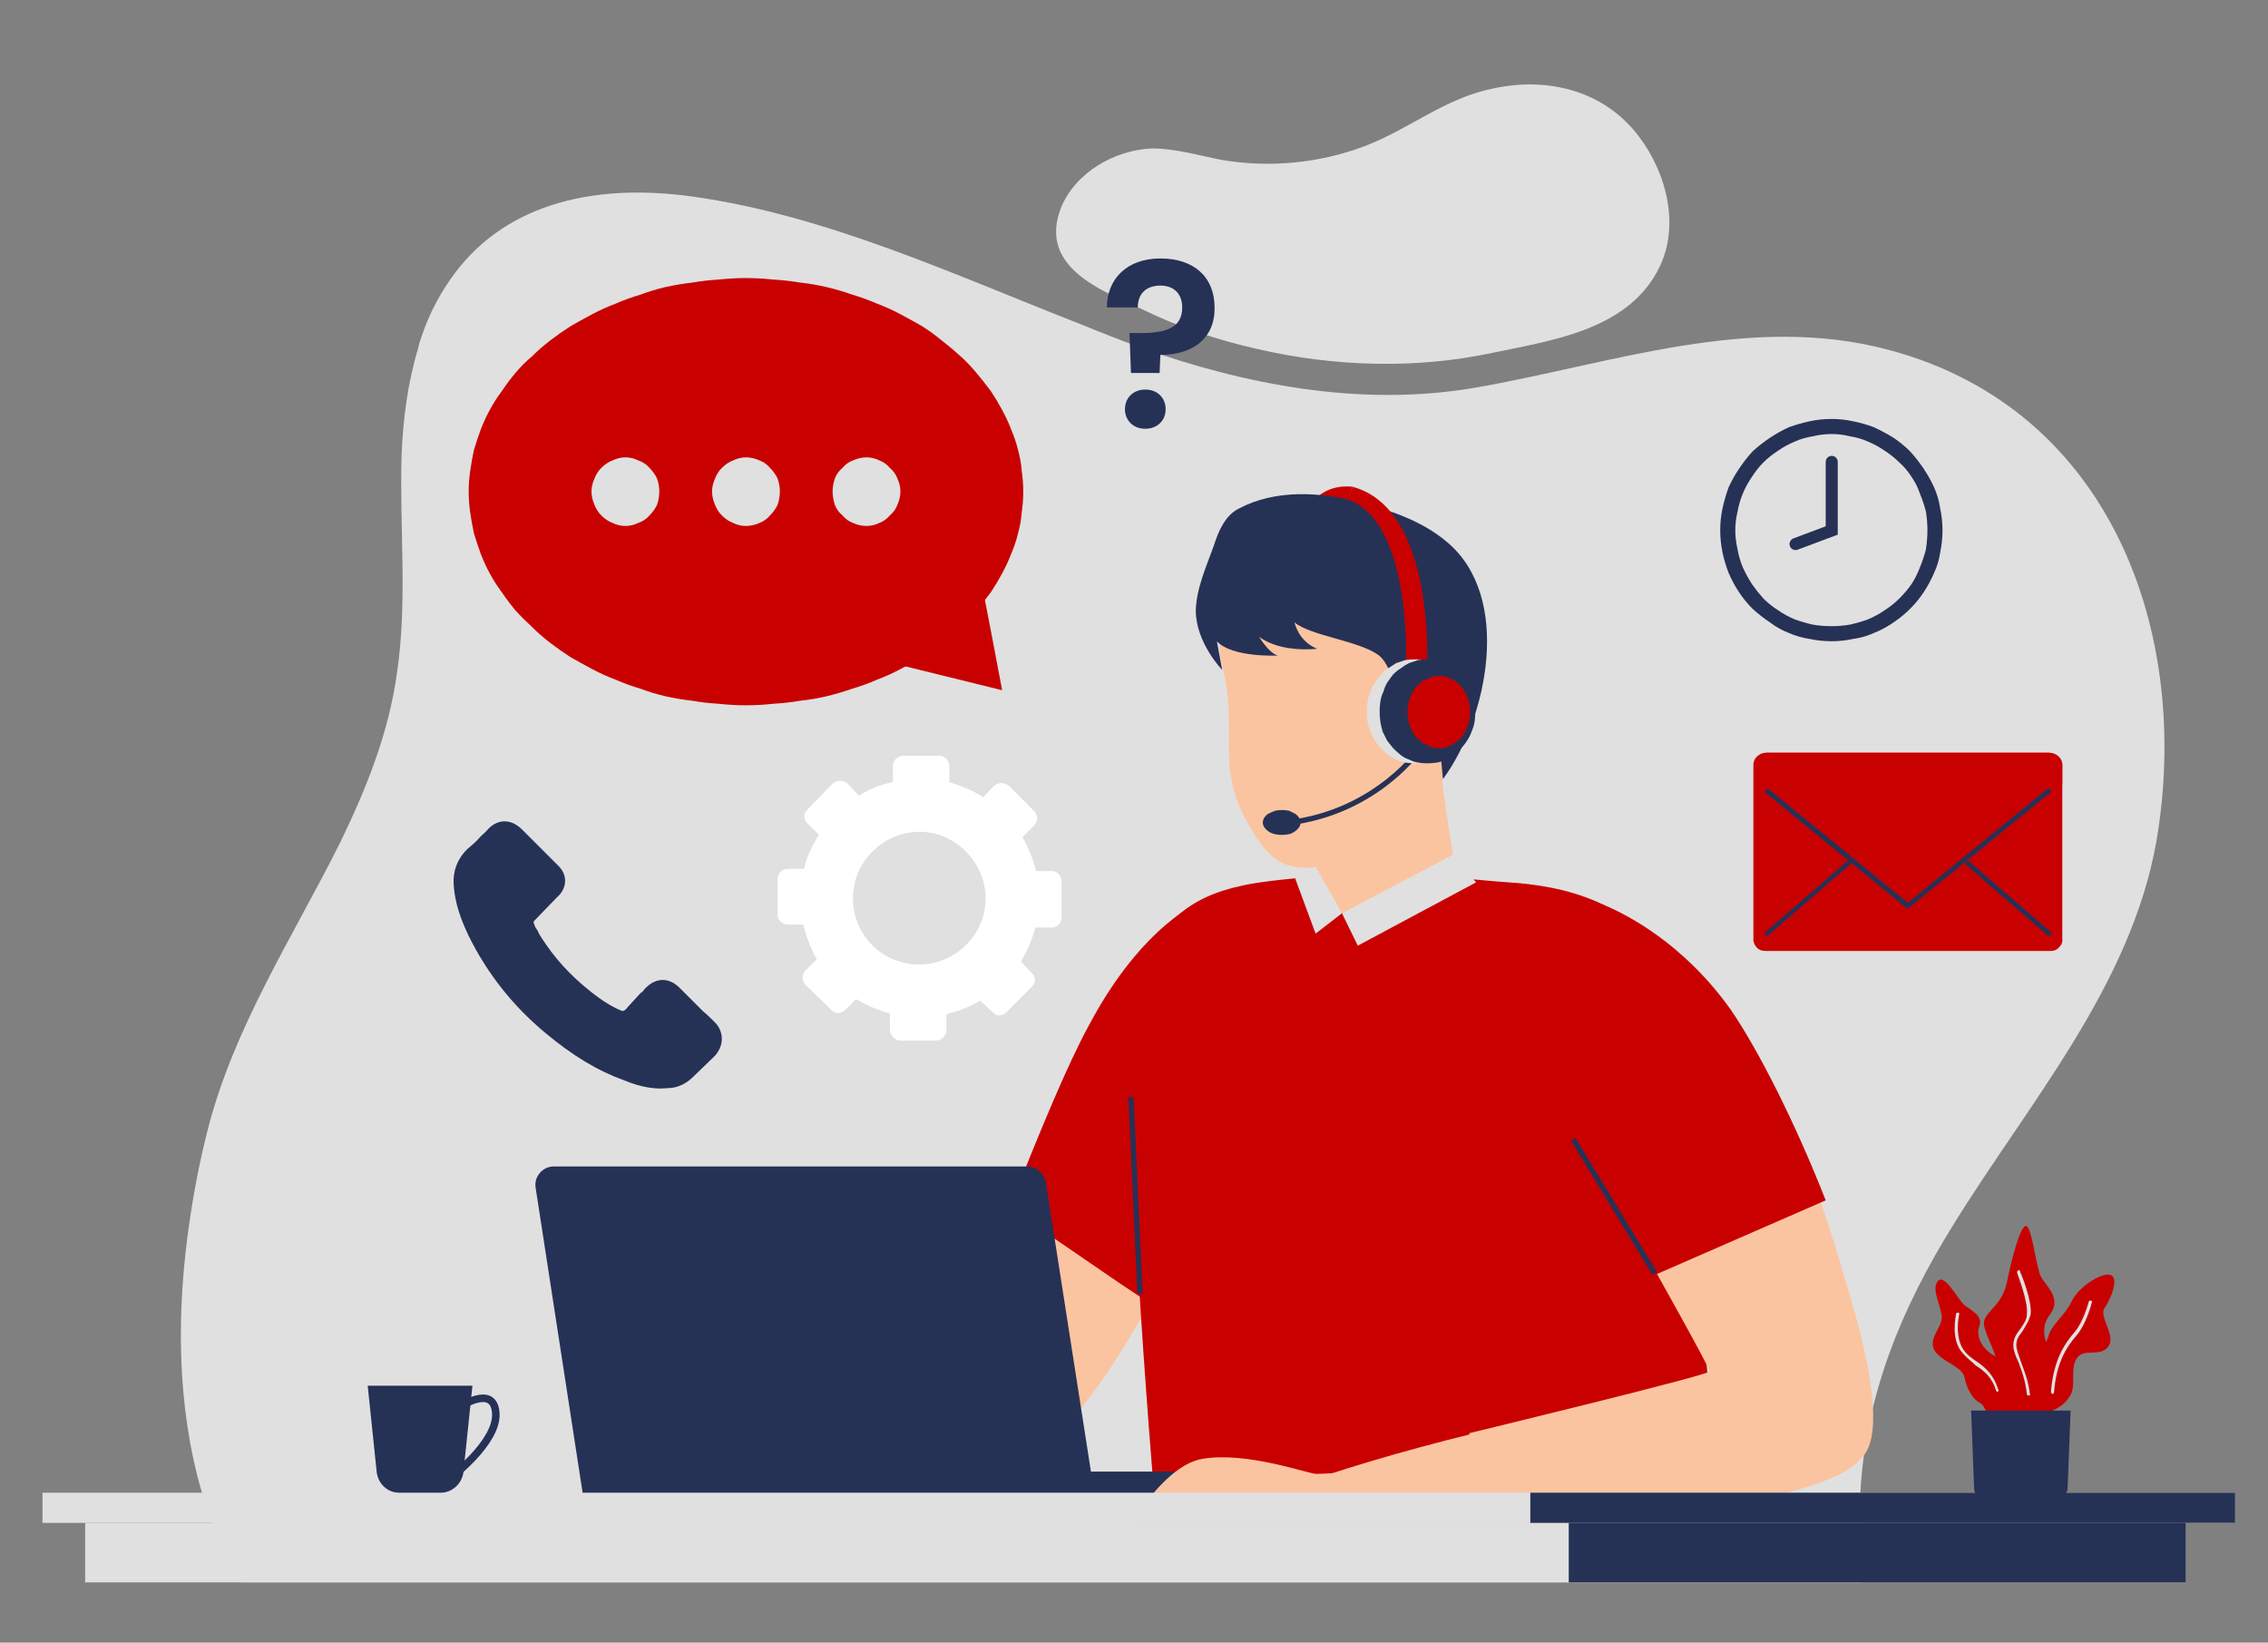 <svg version="1.2" xmlns="http://www.w3.org/2000/svg" viewBox="0 0 301 218" width="301" height="218"><rect x="0" y="0" width="301" height="218" fill="#808080" stroke="none"/><defs><clipPath clipPathUnits="userSpaceOnUse" id="cp1"><path d="m22.68 25.37h265.47v184.73h-265.47z"/></clipPath><clipPath clipPathUnits="userSpaceOnUse" id="cp2"><path d="m5.64 197.46h291v5.34h-291z"/></clipPath><clipPath clipPathUnits="userSpaceOnUse" id="cp3"><path d="m10.67 201.46h280.15v8.64h-280.15z"/></clipPath><clipPath clipPathUnits="userSpaceOnUse" id="cp4"><path d="m208.11 201.46h82.71v8.64h-82.71z"/></clipPath><clipPath clipPathUnits="userSpaceOnUse" id="cp5"><path d="m202.77 197.46h93.87v5.34h-93.87z"/></clipPath><clipPath clipPathUnits="userSpaceOnUse" id="cp6"><path d="m44.02 170.78h37.36v39.32h-37.36z"/></clipPath></defs><style>.a{fill:#e0e0e0}.b{fill:#fff}.c{fill:#fbc4a0}.d{fill:#c90000}.e{fill:#263156}.f{fill:none;stroke:#263156;stroke-miterlimit:10;stroke-width:.7}.g{fill:none;stroke:#263156;stroke-linecap:round;stroke-miterlimit:10;stroke-width:1.6}.h{fill:none;stroke:#263156;stroke-miterlimit:10;stroke-width:1}</style><g clip-path="url(#cp1)"><path class="a" d="m26.8 198.1c0.5 1.3 0.9 2.7 1.4 4q1.6 4.1 3.8 7.9h215.1c0-2.7-0.2-5.3-0.2-7.9v-0.1c0-1.3 0-2.6 0-3.9 0.7-12.9 5.4-24.4 12.3-35.5 10-16.2 23.6-31.7 27-51 4.7-27.7-6.1-57.2-35.3-65.1-18.6-5.1-37.3 1.9-55.4 5-14.9 2.5-30.2-0.4-44.2-5.4q-3.8-1.4-7.7-3c-16.9-6.6-33.8-14.5-51.6-17-12.7-1.8-24.5 0.7-31.6 10.1-1.8 2.4-3.3 5.1-4.4 8.3-0.2 0.6-0.4 1.1-0.5 1.7-1.4 4.6-2 9.4-2.2 14.1-0.3 9.6 0.8 19.4-0.6 28.9-1.1 8.1-4.1 15.5-7.6 22.7-6.2 12.4-14 24.3-17.5 37.9-1 3.9-1.8 7.9-2.4 12-1.8 12-1.8 24.7 1.6 36.3z"/></g><path class="a" d="m166.8 46.3c10.3 2.4 21.2 2.7 31.4 0.5 7.7-1.6 17.5-3 21.7-10.7 3.2-5.7 1.4-13-2.4-18-4.6-6.1-12.2-8-19.6-6.3-6.2 1.3-11 5.4-16.8 7.6-6.1 2.3-12.7 2.9-19.1 1.8-3-0.6-6.1-1.5-9.1-1.5-5 0.2-10.2 3.2-12.1 7.9-3 7.8 5.2 10.9 10.9 13.5 4.7 2.3 9.8 4 15.1 5.2z"/><path class="b" d="m139.6 115.6h-2.1c-0.4-1.6-1-3.1-1.8-4.5l1.5-1.5c0.6-0.6 0.6-1.4 0-2l-3.3-3.3c-0.6-0.5-1.4-0.5-2 0l-1.4 1.5c-1.4-0.9-2.9-1.5-4.5-2v-2.1c0-0.8-0.6-1.4-1.4-1.4h-4.7c-0.8 0-1.4 0.6-1.4 1.4v2.1c-1.6 0.3-3.1 0.9-4.5 1.8l-1.5-1.6c-0.6-0.5-1.4-0.5-2 0l-3.3 3.4c-0.6 0.5-0.6 1.4 0 1.9l1.5 1.5c-0.9 1.3-1.6 2.9-2 4.5h-2.1c-0.8 0-1.4 0.6-1.4 1.4v4.7c0 0.7 0.6 1.3 1.4 1.3h2c0.4 1.6 1 3.2 1.8 4.6l-1.5 1.5c-0.5 0.5-0.5 1.4 0 1.9l3.4 3.3c0.5 0.6 1.3 0.6 1.9 0l1.4-1.4c1.4 0.8 3 1.5 4.5 1.9v2.2c0 0.7 0.7 1.4 1.4 1.4h4.7c0.8 0 1.4-0.7 1.4-1.4v-2.1c1.6-0.4 3.1-1 4.5-1.8l1.6 1.5c0.5 0.6 1.3 0.6 1.9 0l3.3-3.3c0.6-0.6 0.6-1.4 0-1.9l-1.4-1.5c0.8-1.4 1.5-2.9 1.9-4.5h2.2c0.7 0 1.3-0.6 1.3-1.4v-4.7c0-0.8-0.6-1.4-1.3-1.4zm-17.6 12.4c-4.9 0-8.8-3.9-8.8-8.8 0-5 4.3-9.1 9.4-8.8 4.3 0.3 7.9 3.9 8.2 8.3 0.3 5-3.8 9.3-8.8 9.3z"/><path class="c" d="m158.5 122.3c-13.7 0.5-38.2 71-28.6 72.3 12.8 9 50.9-68.7 28.6-72.3z"/><path class="d" d="m159.6 119.5l-0.2 17.3-0.2 34.2c0 0-0.3 0.4-0.8 1.2q-0.2 0.3-0.4 0.6c-0.4 0.7-1 1.6-1.6 2.7l-7.8-5.2-14.6-10c3.8-9.7 7.7-19.1 10.5-24.2 7.2-13.6 15.1-16.6 15.1-16.6z"/><path class="c" d="m194.1 121.8l-11.3 8.4-8.1-7.1v-10.8l16.1-12.6 0.3 1.9 0.8 5.8z"/><path class="c" d="m191.4 103.6c-4.4 8.8-14.6 13.1-16.6 13.7v-2.3l15-13.3c0 0 0.5-0.1 1.4-0.1z"/><path class="c" d="m192.2 102c0 0-3 6.6-9.9 10-3.3 1.6-6.9 3.8-10.7 3-3.3-0.6-5-4-6.5-6.7-1.4-2.6-2-5.6-2-8.6 0-3.3 0.1-6.4-0.5-9.6-0.6-2.5-1.4-5.7 0.1-7.9 1.9-3.1 17.1-6.8 17.1-6.8l8.9 4.9 6.8 4.4z"/><path class="d" d="m179.5 64.6c0 0-3-0.5-5 1.7-1.8 2.1 3.9 1.8 3.9 1.6 0.1-0.1 1.1-3.3 1.1-3.3z"/><path class="e" d="m171.8 82.6c0 0 0.5 2.5 3 3.5 0 0-4.8 0.6-7.7-1.6 0 0 1.3 2.2 2.5 2.5 0 0-6.1 0.3-8.1-1.9l0.7 3.8c0 0-3.5-3.6-3.5-7.9 0.1-3 1.4-5.8 2.4-8.6 0.6-1.9 1.5-4 3.3-4.9 4.9-2.6 10.8-2.2 16-0.9 4 1.1 8.3 2.5 11.6 5.3 8.8 7.3 5.4 23.5-0.5 31.5 0 0-0.7-7.4-0.8-9.7-0.2-2.3-2.2-2.8-2.2-1.8 0 1.1-0.1 6.5-1.2 6.4-1.2-0.1-1.6-9.4-4.4-11.4-2.7-1.9-8.9-2.5-11.1-4.3z"/><path class="d" d="m228.2 198.7h-75c-1.9-23.4-4.4-59.9-2.4-67.4 2.4-8.7 7-12.3 14.2-13.8 2.1-0.5 7.2-1 9.8-1.2 2.2 11.9 18.7 0.2 18.7 0.2 0 0 3.9 0.4 6.7 0.6 6.7 0.4 18.1 2.5 20.5 12.4 1.1 4.8 2.4 17.3 3.8 31.4 0.8 7.9 1.6 16.4 2.4 24.3 0.4 4.9 0.8 9.4 1.3 13.5z"/><path class="a" d="m174.7 115.2l3.4 6-3.5 2.7-2.7-7.3"/><path class="a" d="m178.1 121.2l14.8-7.8 3 3.7-15.7 8.4z"/><path class="c" d="m211.1 125.2c-9.2 10.2 24.4 76.8 32 70.8 15.5-3-14-84.3-32-70.8z"/><path class="c" d="m241.1 159.1c0 0 11.1 27.8 6.3 34-4.8 6.1-50.4 9.7-50.4 9.7l-2-12.6c0 0 31.8-7.7 31.9-8.2 0-0.5-7.7-14.2-7.7-14.2z"/><path class="c" d="m248.3 190c0 2.2-1.4 4.1-3.3 5.2-14.9 8.6-80.8 9.6-79 5.1 0-3.6 82.5-26.8 82.3-10.3z"/><path class="d" d="m218.7 169.6c-4.7-8.6-10.6-19.9-12.2-25.4 0 0-10.3-21.2-2.6-24.7 1.1-0.5 3.2-1.3 4.2-1 7.9 1.9 16 7.6 21.6 15.5 3.7 5.4 8.6 15.1 12.6 25.3z"/><path class="e" d="m172.3 198.6h-52.8v-3.3h49.6c1.8 0 3.2 1.4 3.2 3.3z"/><path class="e" d="m77.4 198.6h67.9l-6.5-41.7c-0.2-1.2-1.3-2.1-2.4-2.1h-62.9c-1.5 0-2.7 1.4-2.4 2.9z"/><path class="c" d="m148.3 205.5c0.1-0.3 5.4-10.9 11.3-11.9 5.9-1 14 2 15.1 2 1.2 0 3.7-0.2 3.7-0.2l1.7 7c0 0-4.7-0.1-5.4 0.6-0.6 0.8-0.9 1.9-3.3 1.9-2.5 0-5-2.3-8.1-2.3-3 0-5.2 3.6-7.9 3.6-2.6 0-7.1-0.7-7.1-0.7z"/><path class="d" d="m189.4 88.8l-2.8-0.1c0.2-6-0.5-19.9-7.7-22.4l0.6-1.7c10.9 2.9 9.9 23.2 9.9 24.2z"/><path class="f" d="m188.7 99.1c0 0-5.8 8.7-17.8 10.1"/><path class="e" d="m172.6 109.2q0 0.3-0.2 0.6-0.2 0.3-0.5 0.5-0.4 0.3-0.8 0.4-0.5 0.1-1 0.1-0.5 0-0.9-0.1-0.5-0.1-0.9-0.4-0.3-0.2-0.5-0.5-0.2-0.3-0.2-0.6 0-0.4 0.2-0.7 0.2-0.3 0.5-0.5 0.4-0.2 0.9-0.4 0.4-0.1 0.9-0.1 0.5 0 1 0.1 0.4 0.2 0.8 0.4 0.3 0.2 0.5 0.5 0.2 0.3 0.2 0.7z"/><path class="a" d="m194.2 94.4q0 0.7-0.2 1.4-0.1 0.6-0.3 1.3-0.3 0.6-0.6 1.2-0.4 0.5-0.8 1-0.5 0.5-1 0.9-0.5 0.4-1.1 0.6-0.6 0.3-1.2 0.4-0.6 0.1-1.2 0.1-0.7 0-1.3-0.1-0.6-0.1-1.2-0.4-0.5-0.2-1.1-0.6-0.5-0.4-0.9-0.9-0.5-0.5-0.8-1-0.4-0.6-0.6-1.2-0.3-0.7-0.4-1.3-0.1-0.7-0.1-1.4 0-0.7 0.1-1.3 0.1-0.7 0.4-1.3 0.2-0.7 0.6-1.2 0.3-0.6 0.8-1.1 0.4-0.5 0.9-0.8 0.6-0.4 1.1-0.7 0.6-0.2 1.2-0.4 0.6-0.1 1.3-0.1 0.6 0 1.2 0.1 0.6 0.2 1.2 0.4 0.6 0.3 1.1 0.7 0.5 0.3 1 0.8 0.4 0.5 0.8 1.1 0.3 0.5 0.6 1.2 0.2 0.6 0.3 1.3 0.2 0.6 0.2 1.3z"/><path class="e" d="m195.8 94.4q0 0.7-0.1 1.4-0.1 0.6-0.4 1.3-0.2 0.6-0.6 1.2-0.3 0.5-0.8 1-0.4 0.5-0.9 0.9-0.5 0.4-1.1 0.6-0.6 0.3-1.2 0.4-0.6 0.1-1.3 0.1-0.6 0-1.2-0.1-0.6-0.1-1.2-0.4-0.6-0.2-1.1-0.6-0.5-0.4-1-0.9-0.4-0.5-0.8-1-0.3-0.6-0.6-1.2-0.2-0.7-0.3-1.3-0.1-0.7-0.1-1.4 0-0.7 0.1-1.3 0.1-0.7 0.4-1.3 0.2-0.7 0.5-1.2 0.4-0.6 0.8-1.1 0.5-0.5 1-0.8 0.5-0.4 1.1-0.7 0.6-0.2 1.2-0.4 0.6-0.1 1.2-0.1 0.7 0 1.3 0.1 0.6 0.2 1.2 0.4 0.6 0.3 1.1 0.7 0.5 0.3 0.9 0.8 0.5 0.5 0.8 1.1 0.4 0.5 0.6 1.2 0.3 0.6 0.4 1.3 0.1 0.6 0.1 1.3z"/><path class="d" d="m195.1 94.5q0 0.9-0.3 1.8-0.3 0.9-0.9 1.6-0.6 0.6-1.3 1-0.8 0.4-1.6 0.4-0.9 0-1.6-0.4-0.8-0.4-1.4-1-0.6-0.7-0.9-1.6-0.3-0.9-0.3-1.8 0-1 0.3-1.8 0.3-0.9 0.9-1.6 0.6-0.7 1.4-1 0.7-0.4 1.6-0.4 0.8 0 1.6 0.4 0.7 0.3 1.3 1 0.6 0.7 0.9 1.6 0.3 0.8 0.3 1.8z"/><path class="d" d="m130.1 76.7c0.2 0.5 2.9 14.9 2.9 14.9l-14.6-3.6z"/><path class="d" d="m135.8 65.2q0 1.4-0.2 2.8-0.1 1.4-0.5 2.8-0.3 1.3-0.9 2.7-0.5 1.3-1.2 2.6-0.7 1.3-1.5 2.5-0.9 1.2-1.9 2.4-1 1.1-2.1 2.2-1.2 1.1-2.5 2.1-1.2 1-2.6 1.9-1.4 0.8-2.9 1.6-1.5 0.8-3.1 1.4-1.6 0.7-3.3 1.2-1.7 0.6-3.4 1-1.7 0.4-3.5 0.6-1.8 0.3-3.6 0.4-1.8 0.2-3.6 0.2-1.8 0-3.6-0.2-1.8-0.1-3.5-0.4-1.8-0.2-3.6-0.6-1.7-0.4-3.3-1-1.7-0.5-3.3-1.2-1.6-0.6-3.1-1.4-1.5-0.8-2.9-1.6-1.4-0.9-2.7-1.9-1.3-1-2.4-2.1-1.2-1.1-2.2-2.2-1-1.2-1.8-2.4-0.9-1.2-1.6-2.5-0.7-1.3-1.2-2.6-0.5-1.4-0.9-2.7-0.3-1.4-0.5-2.8-0.2-1.4-0.2-2.8 0-1.3 0.2-2.7 0.2-1.4 0.5-2.8 0.4-1.3 0.9-2.7 0.5-1.3 1.2-2.6 0.7-1.3 1.6-2.5 0.8-1.2 1.8-2.4 1-1.2 2.2-2.2 1.1-1.1 2.4-2.1 1.3-1 2.7-1.9 1.4-0.8 2.9-1.6 1.5-0.8 3.1-1.4 1.6-0.7 3.3-1.2 1.6-0.6 3.3-1 1.8-0.4 3.6-0.6 1.7-0.3 3.5-0.4 1.8-0.2 3.6-0.2 1.8 0 3.6 0.2 1.8 0.1 3.6 0.4 1.8 0.2 3.5 0.6 1.7 0.4 3.4 1 1.7 0.5 3.3 1.2 1.6 0.6 3.1 1.4 1.5 0.8 2.9 1.6 1.4 0.9 2.6 1.9 1.3 1 2.5 2.1 1.1 1 2.1 2.2 1 1.2 1.9 2.4 0.8 1.2 1.5 2.5 0.7 1.3 1.2 2.6 0.6 1.4 0.9 2.7 0.4 1.4 0.5 2.8 0.2 1.4 0.2 2.7z"/><path class="a" d="m87.5 65.2q0 0.9-0.3 1.8-0.4 0.8-1 1.4-0.6 0.7-1.5 1-0.8 0.4-1.7 0.4-0.9 0-1.7-0.4-0.8-0.3-1.5-1-0.6-0.6-0.9-1.4-0.4-0.9-0.4-1.8 0-0.8 0.4-1.7 0.3-0.8 0.9-1.4 0.7-0.7 1.5-1 0.8-0.4 1.7-0.4 0.9 0 1.7 0.4 0.9 0.3 1.5 1 0.6 0.6 1 1.4 0.3 0.9 0.3 1.7z"/><path class="a" d="m103.5 65.2q0 0.9-0.3 1.8-0.4 0.8-1 1.4-0.6 0.7-1.4 1-0.9 0.4-1.8 0.4-0.9 0-1.7-0.4-0.8-0.3-1.5-1-0.6-0.6-0.9-1.4-0.4-0.9-0.4-1.8 0-0.8 0.4-1.7 0.3-0.8 0.9-1.4 0.7-0.7 1.5-1 0.8-0.4 1.7-0.4 0.9 0 1.8 0.4 0.8 0.3 1.4 1 0.6 0.6 1 1.4 0.3 0.9 0.3 1.7z"/><path class="a" d="m119.5 65.2q0 0.9-0.4 1.8-0.3 0.8-1 1.4-0.6 0.7-1.4 1-0.8 0.4-1.7 0.4-0.9 0-1.8-0.4-0.8-0.3-1.4-1-0.7-0.6-1-1.4-0.3-0.9-0.3-1.8 0-0.8 0.3-1.7 0.3-0.8 1-1.4 0.6-0.7 1.4-1 0.9-0.4 1.8-0.4 0.9 0 1.7 0.4 0.8 0.3 1.4 1 0.7 0.6 1 1.4 0.4 0.9 0.4 1.7z"/><g clip-path="url(#cp2)"><path class="a" d="m5.6 198.1h291.4v4h-291.4z"/></g><g clip-path="url(#cp3)"><path class="a" d="m11.3 202.1h278.8v7.9h-278.8z"/></g><g clip-path="url(#cp4)"><path class="e" d="m208.2 202.1h81.9v7.9h-81.9z"/></g><g clip-path="url(#cp5)"><path class="e" d="m203.1 198.1h93.9v4h-93.9z"/></g><path class="e" d="m257.8 70.4q0 1.4-0.3 2.9-0.2 1.4-0.8 2.7-0.6 1.4-1.4 2.6-0.8 1.2-1.8 2.2-1 1-2.2 1.8-1.3 0.9-2.6 1.4-1.3 0.6-2.8 0.8-1.4 0.3-2.8 0.3-1.5 0-2.9-0.3-1.4-0.2-2.8-0.8-1.3-0.5-2.5-1.4-1.2-0.8-2.3-1.8-1-1-1.8-2.2-0.8-1.2-1.4-2.6-0.5-1.3-0.8-2.7-0.3-1.5-0.3-2.9 0-1.5 0.3-2.9 0.3-1.4 0.8-2.8 0.6-1.3 1.4-2.5 0.8-1.2 1.8-2.3 1.1-1 2.3-1.8 1.2-0.8 2.5-1.4 1.4-0.5 2.8-0.8 1.4-0.3 2.9-0.3 1.4 0 2.8 0.3 1.5 0.3 2.8 0.8 1.3 0.6 2.6 1.4 1.2 0.8 2.2 1.8 1 1.1 1.8 2.3 0.8 1.2 1.4 2.5 0.6 1.4 0.8 2.8 0.3 1.4 0.3 2.9z"/><path class="a" d="m255.8 70.4q0 1.2-0.2 2.5-0.3 1.2-0.8 2.4-0.4 1.1-1.1 2.2-0.7 1-1.6 1.9-0.9 0.9-2 1.6-1 0.7-2.2 1.2-1.1 0.4-2.4 0.7-1.2 0.2-2.4 0.2-1.3 0-2.5-0.2-1.3-0.3-2.4-0.7-1.2-0.5-2.2-1.2-1.1-0.7-2-1.6-0.8-0.9-1.5-1.9-0.7-1.1-1.2-2.2-0.5-1.2-0.7-2.4-0.3-1.3-0.3-2.5 0-1.3 0.3-2.5 0.2-1.2 0.7-2.4 0.5-1.2 1.2-2.2 0.7-1.1 1.5-1.9 0.9-0.9 2-1.6 1-0.7 2.2-1.2 1.1-0.5 2.4-0.7 1.2-0.3 2.5-0.3 1.2 0 2.4 0.3 1.3 0.2 2.4 0.7 1.2 0.5 2.2 1.2 1.1 0.7 2 1.6 0.9 0.8 1.6 1.9 0.7 1 1.1 2.2 0.5 1.2 0.8 2.4 0.2 1.2 0.2 2.5z"/><path class="g" d="m238.3 72.2l4.8-1.8v-9.1"/><path class="d" d="m268.6 191c-0.5-1.2-2.6-5.8-3.2-8.7-0.4-2.9-2-5.2-2.1-6.6-0.1-1.5 2.3-2.3 3-5.3 0.6-3 1.8-7.8 2.6-7.7 0.8 0.2 1.3 5.5 2 6.8 0.8 1.3 2.7 2.9 1.2 4.9-1.5 1.9-0.7 4.1 0.7 6.1 1.4 1.9-2.6 4.4-2.2 7.1 0.4 2.7-0.4 6.3-0.4 6.3z"/><path class="a" d="m269.2 185.2q-0.2 0-0.2-0.2c-0.2-1.8-0.7-3.1-1.1-4.2-0.4-0.8-0.7-1.6-0.7-2.3 0-0.8 0.4-1.5 0.9-2.1 0.4-0.6 0.9-1.2 0.9-2 0.2-1.7-1.3-5.4-1.3-5.5 0-0.1 0-0.3 0.2-0.3 0.1-0.1 0.2 0 0.2 0.2 0.1 0.1 1.6 3.8 1.4 5.6-0.2 0.9-0.7 1.6-1.1 2.3-0.5 0.6-0.8 1.1-0.8 1.8 0 0.6 0.3 1.3 0.6 2.2 0.4 1.1 1 2.5 1.2 4.3 0.1 0.1 0 0.2-0.2 0.2z"/><path class="d" d="m264.6 190.1c-0.5-0.3-0.8-3.4-1.8-3.9-1-0.5-1.8-1.9-2.1-3.5-0.4-1.5-3.5-2.1-4.1-3.8-0.5-1.6 1.2-2.7 1.1-4.3-0.2-1.5-1.4-3.6-0.5-4.6 0.9-1 2.6 2.4 3.5 3.2 0.9 0.7 2.5 1.4 2 2.8-0.5 1.3 0.2 3.4 3.2 4.5 3.1 1.1 5.1 12.4-1.3 9.6z"/><path class="a" d="m265.1 184.7c-0.1 0-0.2-0.1-0.2-0.2-0.6-1.8-1.5-2.5-2.7-3.3-0.5-0.5-1.1-0.9-1.7-1.6-1.7-1.8-0.9-5.1-0.9-5.2 0-0.2 0.2-0.2 0.3-0.2 0.1 0 0.2 0.2 0.1 0.3 0 0-0.7 3.2 0.8 4.9 0.5 0.6 1.1 1 1.7 1.4 1.1 0.8 2.1 1.7 2.7 3.6 0.1 0.1 0 0.3-0.1 0.3z"/><path class="d" d="m270.3 190.4c0.1-0.4 0.3-2.5 1.4-2.9 1.1-0.5 2.1-0.8 3-2.2 0.9-1.4 0-3.6 0.9-5 0.9-1.5 3.1-0.1 4.2-1.6 1.1-1.4-1.3-4-0.5-5.1 0.8-1.1 2-4 0.8-4.4-1.2-0.4-4.4 1.7-5.2 3.6-0.9 1.8-2.6 3-3 4.4-0.4 1.5-1.7 2.3-2 3.7-0.2 1.5 0.2 3.8-0.4 5.4-0.5 1.6 0.8 4.1 0.8 4.1z"/><path class="e" d="m273.1 198.8h-9.8c-0.7 0-1.3-0.5-1.3-1.2l-0.4-10.4h13.2l-0.4 10.4c-0.1 0.7-0.6 1.2-1.3 1.2z"/><path class="a" d="m272.4 185c-0.1 0-0.2-0.2-0.2-0.3 0.3-4 1.7-6.3 3.2-8 1.1-1.3 1.8-3.9 1.8-3.9 0-0.2 0.2-0.2 0.3-0.2 0.1 0 0.2 0.2 0.1 0.3 0 0.1-0.7 2.7-1.9 4.2-1.5 1.7-2.8 3.8-3.1 7.7q0 0.1-0.2 0.2z"/><g clip-path="url(#cp6)"><path class="h" d="m60.9 186.8c0 0 4.6-3.2 4.9 0.7 0.3 3.9-6.1 8.7-6.1 8.7"/></g><path class="e" d="m58.5 198.1h-5.5c-1.6 0-2.8-1.2-3-2.7l-1.2-11.5h13.9l-1.2 11.5c-0.2 1.5-1.5 2.7-3 2.7z"/><path class="e" d="m62 112.7q0-0.1 0 0c0.7-0.6 1.2-1 1.7-1.6l0.2-0.2c0.3-0.3 0.6-0.5 0.9-0.9 1.4-1.4 3.1-1.3 4.5 0.1l4.6 4.6q1.1 1 1.1 2.2c0 0.8-0.4 1.6-1.1 2.2l-2.9 3c0 0-0.2 0.2-0.2 0.3 0 0 0 0.1 0.1 0.2v0.1c0.1 0.3 0.3 0.6 0.5 0.9 0.1 0.3 0.3 0.6 0.5 0.9 1.6 2.5 3.7 4.9 6.5 7.1 1.5 1.2 2.8 2 4 2.5 0.3 0.1 0.3 0.1 0.6-0.1 0.6-0.7 1.3-1.4 2-2.2 0.2-0.1 0.4-0.3 0.5-0.5l0.2-0.2c1.4-1.4 3.1-1.4 4.5 0l2.3 2.3q0.2 0.2 0.4 0.4c0.2 0.2 0.3 0.3 0.4 0.4 0.6 0.5 1.1 1 1.6 1.5 0.6 0.6 0.9 1.4 0.9 2.2 0 0.7-0.3 1.5-0.9 2.2l-2.9 2.8c-0.9 0.9-2.1 1.5-3.3 1.5-1.7 0.2-3.6-0.1-5.8-1-3.6-1.3-6.9-3.3-10.5-6.3q-6.5-5.4-10.2-12.9c-0.9-1.9-1.9-4.3-2-7.1 0-0.1 0-0.3 0-0.4q0.1-2.3 1.8-4z"/><path class="e" d="m154 34.3c4.3 0 7.2 2.3 7.2 6.6 0 4.1-3 6.2-7.2 6.2l-0.1 2.4h-3.8l-0.2-5.3h1.4c3.3 0 5.6-0.6 5.6-3.4 0-1.8-1.1-2.9-2.9-2.9-1.9 0-3 1.1-3 2.9h-4.1c0-3.7 2.6-6.5 7.1-6.5zm-2 22.6c-1.6 0-2.7-1.1-2.7-2.6 0-1.5 1.1-2.6 2.7-2.6 1.6 0 2.7 1.1 2.7 2.6 0 1.5-1.1 2.6-2.7 2.6z"/><path class="d" d="m273.7 101.5v23.2 0.1c0 0.4-0.2 0.7-0.5 1q-0.4 0.4-1 0.4h-37.9q-0.7 0-1.1-0.4-0.4-0.4-0.5-1c0 0 0 0 0-0.1v-23.2c0-0.9 0.8-1.6 1.7-1.6h37.5c1 0 1.8 0.8 1.8 1.6z"/><path class="d" d="m273.7 124.7c0 0.4-0.2 0.8-0.5 1q-0.4 0.4-1 0.4h-37.9q-0.7 0-1.1-0.4-0.4-0.4-0.5-1l20.5-17.7z"/><path class="e" d="m271.9 124.2c0 0-0.1 0-0.2-0.1l-18.5-16-18.5 16c-0.2 0.2-0.4 0.1-0.4 0-0.2-0.1-0.1-0.3 0-0.4l18.9-16.4 19 16.4c0.1 0.2 0.1 0.4 0 0.4 0 0-0.1 0.1-0.3 0.1z"/><path class="d" d="m273.7 101.5v2.6l-20.5 16.6-20.4-16.6v-2.6c0-0.9 0.8-1.6 1.7-1.6h37.4c1 0 1.8 0.7 1.8 1.6z"/><path class="e" d="m253.2 120.6l-0.2-0.1-18.7-15.3c-0.1-0.1-0.1-0.3 0-0.4 0.1-0.1 0.2-0.1 0.4-0.1l18.5 15.1 18.5-15.1c0.2-0.1 0.4 0 0.5 0.1 0.1 0.1 0 0.4-0.1 0.4z"/><path class="f" d="m219.6 169l-10.8-17.8"/><path class="f" d="m151.3 171.7l-1.2-26.1"/></svg>